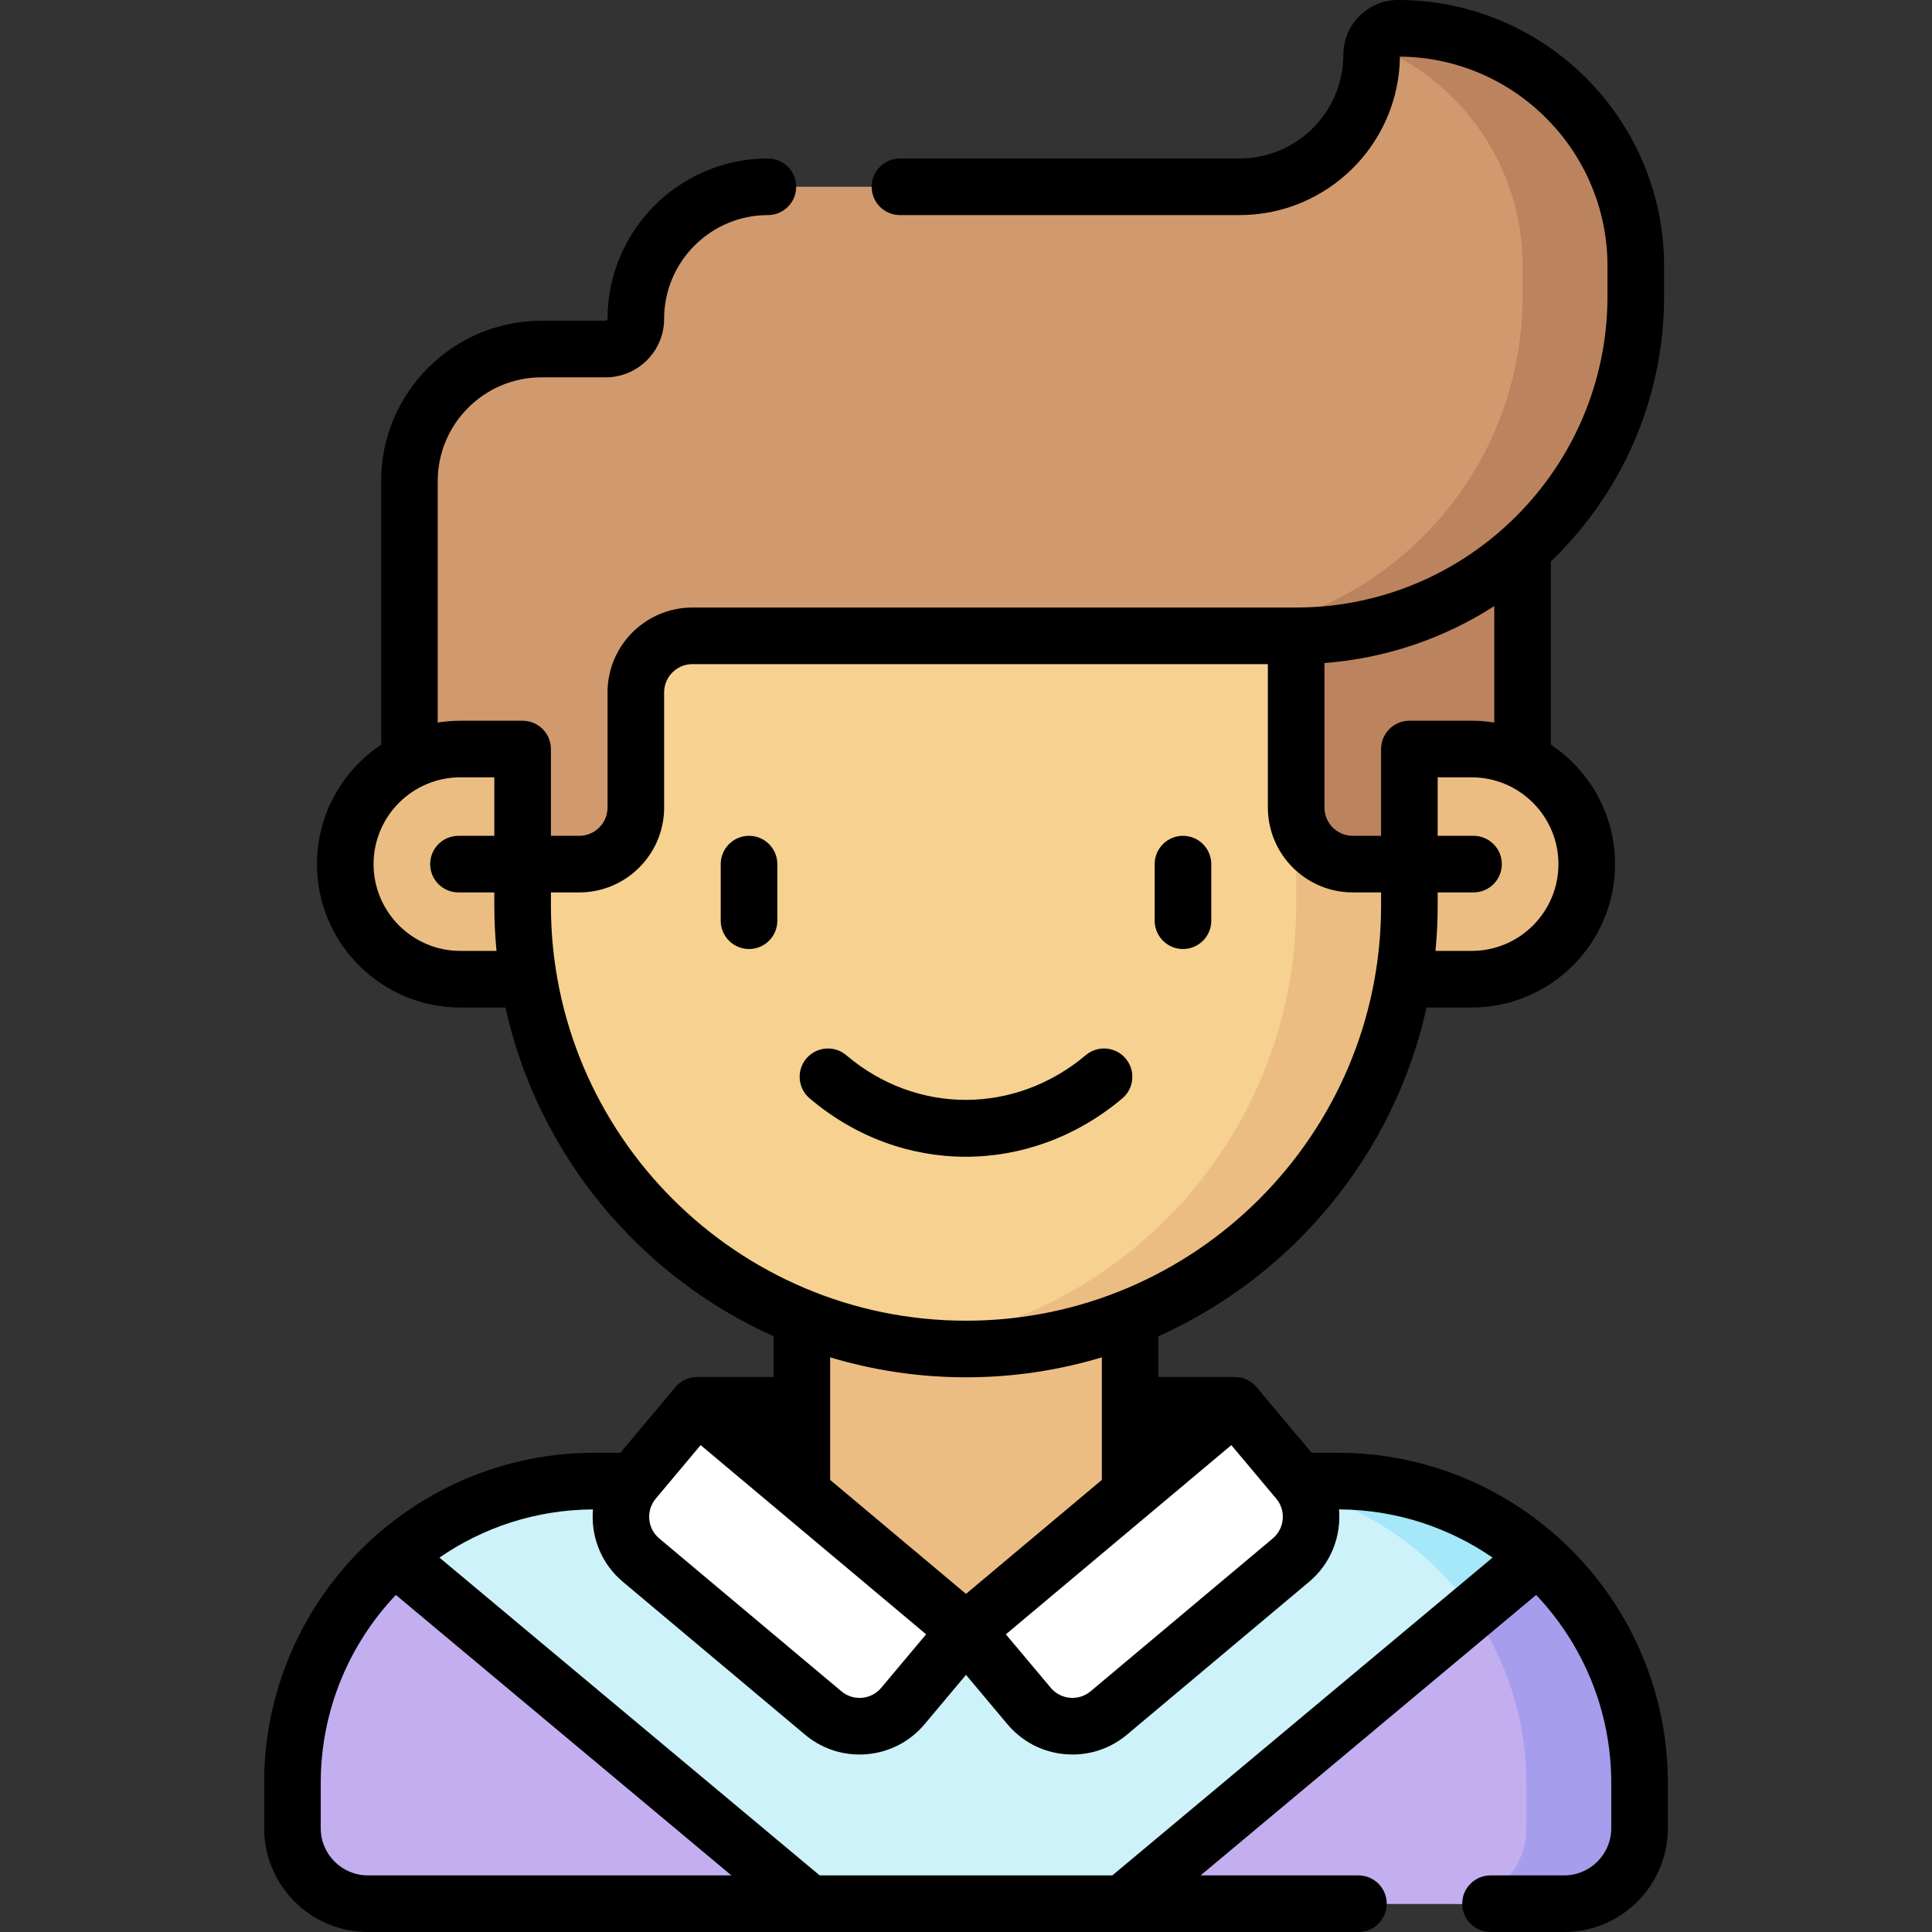 <svg id="Capa_1" enable-background="new 0 0 512 512" height="512" viewBox="0 0 512 512" width="512" xmlns="http://www.w3.org/2000/svg"><rect x="0" y="0" width="512" height="512" fill="#333333" stroke="none"/><g><g><path d="m184.755 372.407h142.485v34.516h-142.485z" fill="#edebed"/><path d="m354.5 392.5c44.183 0 80 35.817 80 80v12c0 11.046-8.954 20-20 20h-317c-11.046 0-20-8.954-20-20v-12c0-44.183 35.817-80 80-80z" fill="#cdf2f9"/><path d="m434.5 472.5v12c0 11.05-8.95 20-20 20h-30c11.05 0 20-8.95 20-20v-12c0-44.18-35.82-80-80-80h30c44.18 0 80 35.82 80 80z" fill="#a4e8f9"/><path d="m212.5 432.186-27.745-39.686h27.745v-60.314h87v60.314h21.245l-21.245 39.686z" fill="#ecbd83"/><path d="m214.51 504.5h-117.01c-11.05 0-20-8.95-20-20v-12c0-23.86 10.45-45.29 27.02-59.93z" fill="#c3aff0"/><path d="m434.5 472.5v12c0 11.05-8.95 20-20 20h-117l109.99-91.93c16.56 14.65 27.01 36.07 27.01 59.93z" fill="#c3aff0"/><path d="m434.5 472.5v12c0 11.05-8.95 20-20 20h-30c11.05 0 20-8.95 20-20v-12c0-16.92-5.26-32.62-14.23-45.54l17.22-14.39c16.56 14.65 27.01 36.07 27.01 59.93z" fill="#a69ded"/><path d="m342.104 413.458-48.261 40.496c-6.346 5.325-15.807 4.497-21.132-1.849l-16.712-19.917 71.242-59.779 16.712 19.917c5.325 6.345 4.497 15.807-1.849 21.132z" fill="#fff"/><path d="m169.891 413.456 48.261 40.496c6.346 5.325 15.807 4.497 21.132-1.849l16.712-19.917-71.242-59.779-16.712 19.917c-5.325 6.346-4.497 15.807 1.849 21.132z" fill="#fff"/><path d="m363.5 198.5h26.5c16.845 0 30.5 13.655 30.5 30.5 0 16.845-13.655 30.5-30.5 30.5h-26.5z" fill="#ecbd83"/><path d="m148.5 259.5h-26.5c-16.845 0-30.5-13.655-30.5-30.5 0-16.845 13.655-30.5 30.5-30.5h26.5z" fill="#ecbd83"/><path d="m373.5 138.5v101.5c0 64.893-52.607 117.5-117.5 117.5-64.893 0-117.5-52.607-117.5-117.5v-101.5z" fill="#f6d190"/><path d="m373.5 138.5v101.5c0 64.89-52.61 117.5-117.5 117.5-5.08 0-10.09-.32-15-.95 57.81-7.37 102.5-56.74 102.5-116.55v-101.5z" fill="#ecbd83"/><path d="m403.5 139.29v62.36c-4.07-2.02-8.65-3.15-13.5-3.15h-16.5v30.5h-15c-8.28 0-15-6.72-15-15v-55.5l30-9.6z" fill="#bc845e"/><path d="m433.5 70.5v8c0 39.19-25.04 72.53-60 84.87-9.38 3.33-19.48 5.13-30 5.13h-160c-8.28 0-15 6.72-15 15v30.5c0 8.28-6.72 15-15 15h-15v-30.5h-16.5c-4.85 0-9.43 1.13-13.5 3.15v-74.15c0-19.33 15.67-35 35-35h17c4.42 0 8-3.58 8-8 0-9.66 3.92-18.42 10.25-24.75s15.09-10.25 24.75-10.25h125c19.33 0 35-15.67 35-35 0-1.94.78-3.68 2.05-4.95s3.01-2.05 4.95-2.05c17.4 0 33.14 7.05 44.55 18.45 11.4 11.41 18.45 27.15 18.45 44.55z" fill="#d19a6e"/><path d="m433.5 70.5v8c0 39.19-25.04 72.53-60 84.87-9.38 3.33-19.48 5.13-30 5.13h-30c10.52 0 20.62-1.8 30-5.13 34.96-12.34 60-45.68 60-84.87v-8c0-17.4-7.05-33.14-18.45-44.55-5.97-5.97-13.13-10.74-21.09-13.93.35-.94.89-1.77 1.59-2.47 1.27-1.27 3.01-2.05 4.95-2.05 17.4 0 33.14 7.05 44.55 18.45 11.4 11.41 18.45 27.15 18.45 44.55z" fill="#bc845e"/></g><g><path d="m354.5 385h-6.904l-14.564-17.356c-1.409-1.712-3.575-2.734-5.792-2.736h-20.24v-10.794c35.619-15.982 62.445-48.164 71.054-87.114h11.946c20.953 0 38-17.047 38-38 0-13.194-6.762-24.834-17-31.65v-48.057c0-.162-.014-.321-.024-.481 18.494-17.755 30.024-42.711 30.024-70.312v-8c0-38.874-31.626-70.5-70.5-70.5-7.995 0-14.5 6.505-14.5 14.5 0 15.164-12.336 27.5-27.5 27.5h-90c-4.142 0-7.5 3.358-7.5 7.5s3.358 7.5 7.5 7.5h90c23.267 0 42.228-18.793 42.497-41.998 30.375.269 55.003 25.061 55.003 55.498v8c0 45.491-37.009 82.5-82.5 82.5h-160c-12.406 0-22.499 10.093-22.5 22.5v30.5c0 4.135-3.364 7.5-7.5 7.5h-7.5v-23c0-4.142-3.358-7.5-7.5-7.5h-16.5c-2.042 0-4.045.167-6 .478v-63.978c0-15.164 12.336-27.5 27.5-27.5h17c8.547 0 15.5-6.953 15.5-15.5 0-15.164 12.336-27.5 27.5-27.5 4.142 0 7.5-3.358 7.5-7.5s-3.358-7.5-7.5-7.5c-23.435 0-42.5 19.065-42.5 42.5 0 .276-.224.5-.5.5h-17c-23.435 0-42.5 19.065-42.5 42.5v68.57c0 .414.042.817.107 1.212-10.297 6.805-17.107 18.479-17.107 31.718 0 20.953 17.047 38 38 38h11.946c8.61 38.949 35.435 71.132 71.054 87.114v10.793h-20.245c-2.192 0-4.335 1.002-5.746 2.679l-14.612 17.414h-6.897c-48.248 0-87.5 39.252-87.5 87.5v12c0 15.164 12.336 27.5 27.5 27.5h262.5c4.142 0 7.5-3.358 7.5-7.5s-3.358-7.5-7.5-7.5h-41.832l88.924-74.324c12.324 13.001 19.908 30.538 19.908 49.824v12c0 6.893-5.607 12.5-12.5 12.5h-19.5c-4.142 0-7.5 3.358-7.5 7.5s3.358 7.5 7.5 7.5h19.5c15.164 0 27.5-12.336 27.5-27.5v-12c0-48.248-39.252-87.5-87.5-87.5zm-28.184-2.025 11.891 14.171c1.288 1.535 1.901 3.479 1.726 5.475-.174 1.996-1.116 3.804-2.65 5.091l-48.261 40.496c-3.169 2.658-7.908 2.243-10.566-.924l-11.891-14.172zm63.684-130.975h-9.579c.378-3.95.579-7.952.579-12v-3.5h9.5c4.142 0 7.5-3.358 7.5-7.5s-3.358-7.5-7.5-7.5h-9.5v-15.5h9c12.682 0 23 10.318 23 23s-10.318 23-23 23zm6-60.522c-1.955-.312-3.958-.478-6-.478h-16.5c-4.142 0-7.5 3.358-7.5 7.5v23h-7.5c-4.135 0-7.5-3.364-7.5-7.5v-38.286c16.475-1.259 31.817-6.631 45-15.088zm-274 60.522c-12.682 0-23-10.318-23-23s10.318-23 23-23h9v15.5h-9.5c-4.142 0-7.5 3.358-7.5 7.5s3.358 7.5 7.5 7.5h9.5v3.5c0 4.048.201 8.05.579 12zm24-12v-3.5h7.5c12.407 0 22.5-10.093 22.5-22.5v-30.5c0-4.136 3.365-7.5 7.5-7.5h152.5v38c0 12.407 10.093 22.5 22.5 22.5h7.5v3.5c0 60.654-49.346 110-110 110s-110-49.346-110-110zm110 125c12.511 0 24.594-1.856 36-5.292v32.48l-36.001 30.209-35.999-30.207v-32.482c11.406 3.436 23.489 5.292 36 5.292zm-82.212 32.145 11.891-14.172 59.751 50.137-11.891 14.172c-1.288 1.535-3.096 2.476-5.092 2.65-1.996.173-3.94-.438-5.475-1.726l-48.261-40.496c-3.167-2.657-3.582-7.397-.923-10.565zm-88.788 87.355v-12c0-19.286 7.584-36.823 19.908-49.824l88.924 74.324h-96.332c-6.893 0-12.5-5.607-12.5-12.5zm132.222 12.5-100.764-84.22c11.586-7.988 25.595-12.697 40.684-12.771-.607 7.061 2.099 14.301 7.929 19.192l48.261 40.496c4.089 3.432 9.148 5.266 14.424 5.266.664 0 1.331-.029 2-.087 5.987-.523 11.412-3.348 15.275-7.952l10.967-13.07 10.968 13.071c3.863 4.604 9.288 7.428 15.275 7.952.669.059 1.335.087 1.999.087 5.275 0 10.335-1.834 14.424-5.266l48.261-40.495c5.83-4.892 8.536-12.133 7.929-19.194 15.091.073 29.101 4.782 40.689 12.771l-100.764 84.22z"/><path d="m298.321 280.531c-2.667-3.169-7.398-3.577-10.567-.91-18.784 15.805-44.888 15.813-63.481.022-3.158-2.681-7.891-2.294-10.572.862-2.681 3.157-2.295 7.89.862 10.572 12.148 10.317 26.74 15.474 41.362 15.474 14.607 0 29.245-5.151 41.487-15.452 3.169-2.668 3.576-7.399.909-10.568z"/><path d="m313.5 251.5c4.142 0 7.5-3.358 7.5-7.5v-15c0-4.142-3.358-7.5-7.5-7.5s-7.5 3.358-7.5 7.5v15c0 4.142 3.358 7.5 7.5 7.5z"/><path d="m198.5 221.5c-4.142 0-7.5 3.358-7.5 7.5v15c0 4.142 3.358 7.5 7.5 7.5s7.5-3.358 7.5-7.5v-15c0-4.142-3.358-7.5-7.5-7.5z"/></g></g></svg>